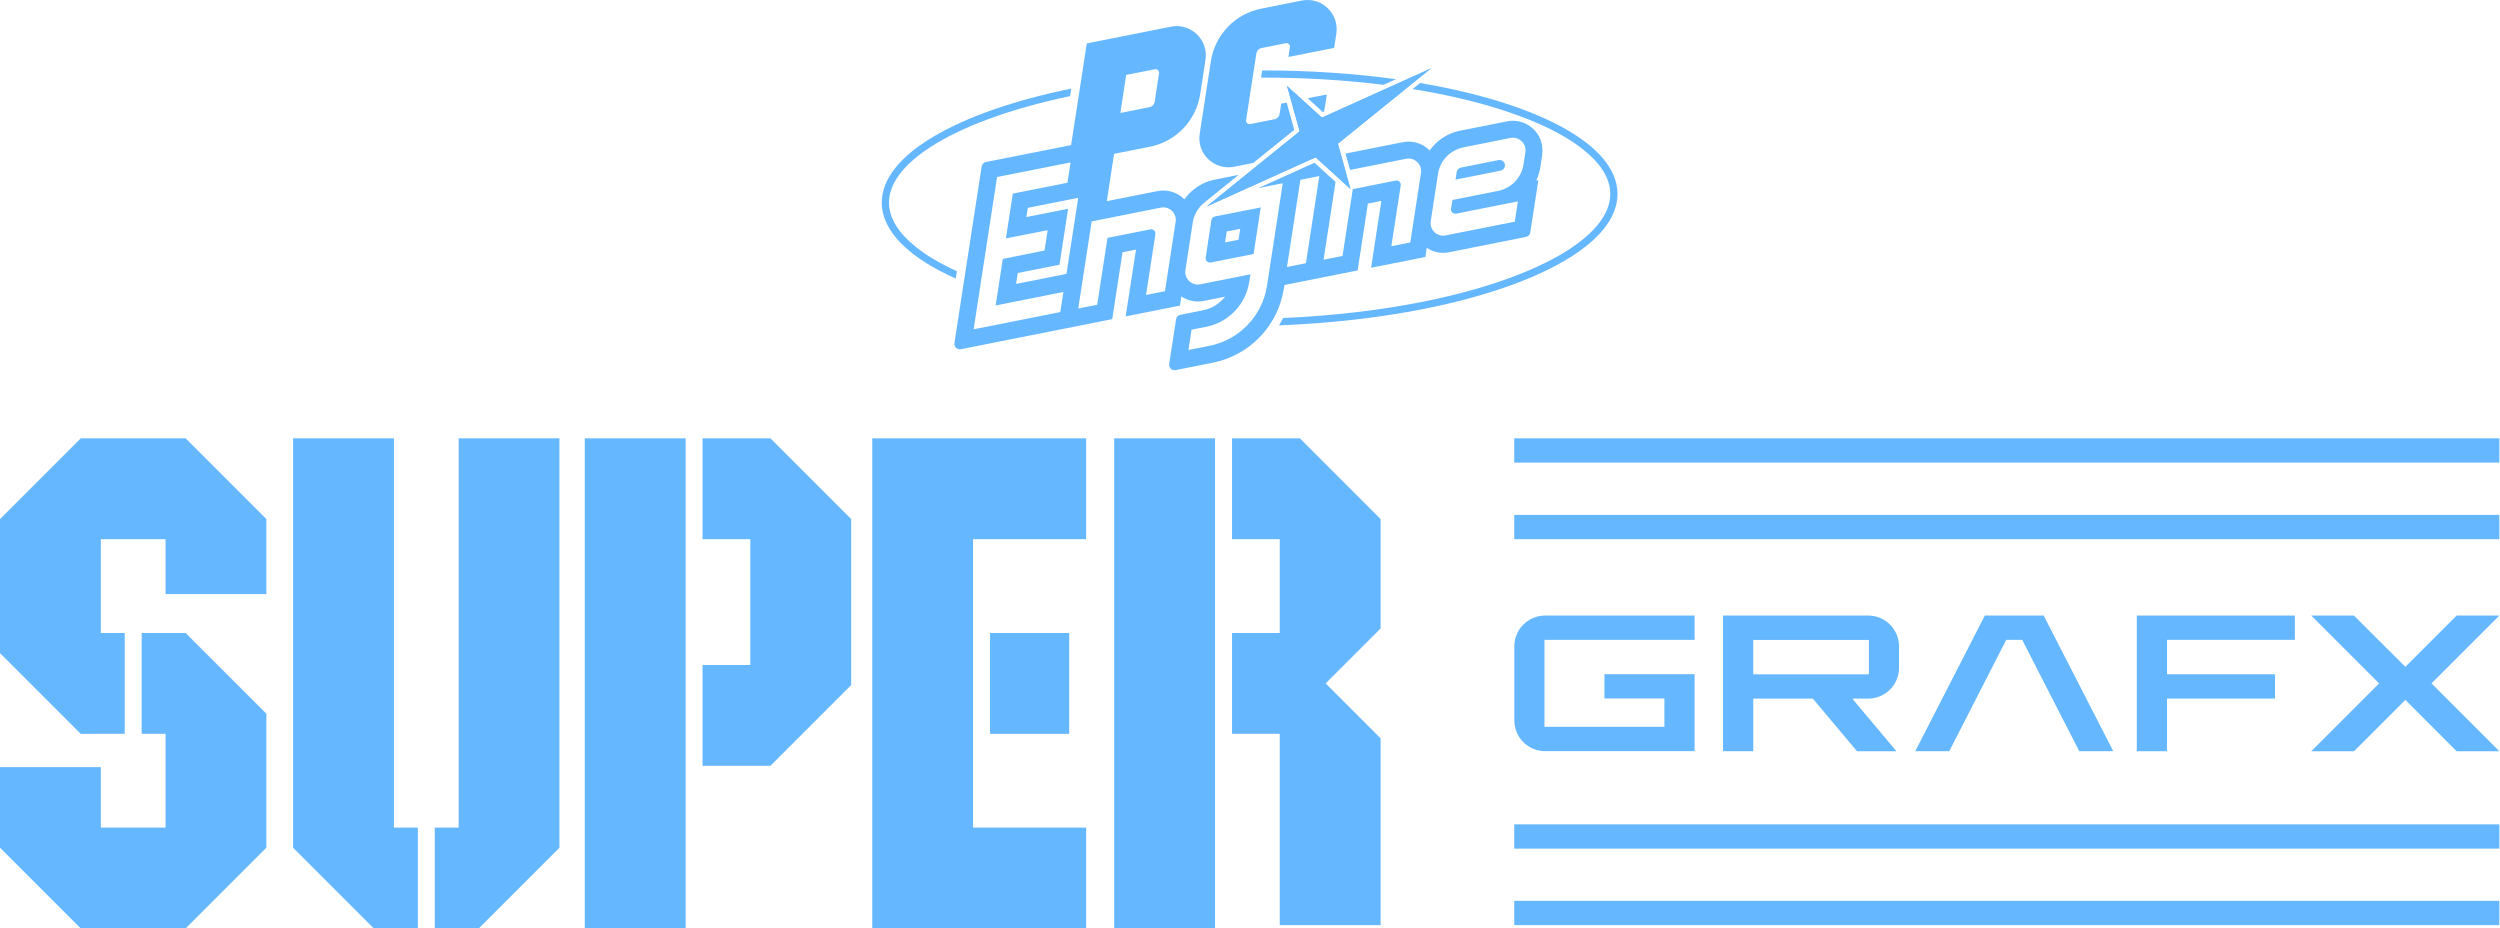 <?xml version="1.0" encoding="UTF-8" standalone="no"?>
<svg
   height="1426"
   viewBox="0 0 3840 1426"
   width="3840"
   version="1.1"
   id="svg29"
   sodipodi:docname="supergrafx.svg"
   inkscape:version="1.3.2 (091e20e, 2023-11-25)"
   xmlns:inkscape="http://www.inkscape.org/namespaces/inkscape"
   xmlns:sodipodi="http://sodipodi.sourceforge.net/DTD/sodipodi-0.dtd"
   xmlns="http://www.w3.org/2000/svg"
   xmlns:svg="http://www.w3.org/2000/svg">
  <defs
     id="defs29" />
  <sodipodi:namedview
     id="namedview29"
     pagecolor="#ffffff"
     bordercolor="#000000"
     borderopacity="0.25"
     inkscape:showpageshadow="2"
     inkscape:pageopacity="0.0"
     inkscape:pagecheckerboard="0"
     inkscape:deskcolor="#d1d1d1"
     inkscape:zoom="0.1654979"
     inkscape:cx="1918.4534"
     inkscape:cy="713"
     inkscape:window-width="1312"
     inkscape:window-height="449"
     inkscape:window-x="215"
     inkscape:window-y="39"
     inkscape:window-maximized="0"
     inkscape:current-layer="svg29" />
  <g
     id="g31">
    <g
       id="g30">
      <g
         fill="#65b7ff"
         transform="matrix(1,0,0,1,0,-0.108)"
         id="g29">
        <path
           d="M 285.1,673.4 H 124 L 0,797.4 v 205.9 l 124,124 67.6,-0.1 V 972.4 H 154.9 V 828.3 h 99.4 v 84.3 H 409.1 V 797.4 Z"
           id="path1" />
        <path
           d="m 217.6,972.4 v 154.8 h 36.7 v 144.1 h -99.4 v -92.9 H 0 v 123.8 l 124,124 h 161.1 l 124,-124 v -205.9 l -124,-123.9 z"
           id="path2" />
        <path
           d="M 641.8,1271.3 H 605.1 V 673.4 H 450.2 v 628.8 l 124,124 h 67.6 z"
           id="path3" />
        <path
           d="m 704.5,673.4 v 597.9 h -36.7 v 154.9 h 67.5 l 124,-124 V 673.4 Z"
           id="path4" />
        <path
           d="M 1866.3,972.4 V 828.3 673.4 h -154.9 v 752.8 h 154.9 v -29.5 -269.5 z"
           id="path5" />
        <path
           d="m 1996.6,673.4 h -29.1 -21.2 -53.9 v 154.9 h 73.3 v 67.6 54.7 21.8 h -73.3 v 154.8 h 73.3 v 24.6 52.9 216.4 h 154.9 v -218.1 -51.2 -17.6 l -84.4,-84.4 84.4,-84.4 v -14.8 -54.1 -65.3 -21 -12.8 z"
           id="path6" />
        <path
           d="m 1520.7,972.4 h 121.6 v 154.9 h -121.6 z"
           id="path7" />
        <path
           d="m 1668.3,673.4 h -173.7 -154.8 v 752.8 h 122.2 206.3 v -154.9 h -173.7 v -58.6 -85.5 -154.8 -29.1 -115 h 173.7 z"
           id="path8" />
        <path
           d="m 1183.4,673.4 h -104.3 v 154.9 h 73.4 v 193.2 h -73.4 v 154.9 h 104.3 l 124,-124 v -255 z"
           id="path9" />
        <path
           d="M 1053.1,1176.4 V 1021.5 828.3 673.4 H 898.2 v 752.8 h 154.9 z"
           id="path10" />
        <path
           d="m 2916.9,1025.8 v -32.9 c 0,-26.1 -21.2,-47.3 -47.3,-47.3 H 2647 c -0.2,0 -0.4,0.2 -0.4,0.4 v 207.5 c 0,0.2 0.2,0.4 0.4,0.4 h 45.6 c 0.2,0 0.4,-0.2 0.4,-0.4 v -79.9 c 0,-0.2 0.2,-0.4 0.4,-0.4 h 91 c 0.1,0 0.2,0.1 0.3,0.2 l 67.6,80.5 c 0.1,0.1 0.2,0.2 0.3,0.2 h 59.5 c 0.3,0 0.6,-0.4 0.3,-0.7 l -66.7,-79.5 c -0.2,-0.3 -0.1,-0.7 0.3,-0.7 h 23.6 c 26.2,-0.1 47.3,-21.3 47.3,-47.4 z m -223.9,9.6 v -52 c 0,-0.2 0.2,-0.4 0.4,-0.4 h 177.2 v 52.9 h -177.2 c -0.3,-0.1 -0.4,-0.3 -0.4,-0.5 z"
           id="path11" />
        <path
           d="m 2602.9,982.9 v -37.3 h -229.6 c -26.1,0 -47.3,21.2 -47.3,47.3 v 113.7 c 0,26.1 21.2,47.3 47.3,47.3 h 229.6 v -118.2 h -138.5 v 37.3 h 92.1 v 43.5 H 2372.3 V 982.9 Z"
           id="path12" />
        <path
           d="m 3524.9,982.9 v -37.3 h -196.4 -46.4 v 37.3 171.1 h 46.4 v -80.9 h 165.9 v -37.3 h -165.9 v -52.9 z"
           id="path13" />
        <path
           d="m 3839,945.6 h -65.6 l -78.8,78.8 -78.9,-78.8 h -65.6 l 104.2,104.2 -104.2,104.2 h 65.6 l 78.9,-78.9 78.8,78.9 h 65.6 l -104.2,-104.2 z"
           id="path14" />
        <path
           d="M 3193.8,1154 H 3246 L 3139.1,945.6 h -90.4 L 2941.8,1154 h 52.2 l 87.6,-171.1 h 24.5 z"
           id="path15" />
        <path
           d="M 2325.9,791 H 3839 v 37.3 H 2325.9 Z"
           id="path16" />
        <path
           d="M 2325.9,673.4 H 3839 v 37.3 H 2325.9 Z"
           id="path17" />
        <path
           d="M 2325.9,1383.8 H 3839 v 37.3 H 2325.9 Z"
           id="path18" />
        <path
           d="M 2325.9,1266.3 H 3839 v 37.3 H 2325.9 Z"
           id="path19" />
        <path
           d="m 2197.9,105.2 -167.5,75.6 -53.5,-48.7 19.4,69.7 -142.9,115.5 167.4,-75.6 53.5,48.7 -19.3,-69.6 z"
           id="path20" />
        <path
           d="m 2197.9,105.2 -167.5,75.6 -53.5,-48.7 19.4,69.7 -142.9,115.5 167.4,-75.6 53.5,48.7 -19.3,-69.6 z"
           id="path21" />
        <path
           d="m 2032,172.4 1.5,-0.7 c 0.7,-2.8 1.2,-5.6 1.8,-8.6 l 2.7,-17.9 -29.4,5.8 z"
           id="path22" />
        <path
           d="m 1895.8,256.2 29.2,-5.8 63,-50.9 -11.6,-41.9 -8.5,1.7 -2.4,15.7 c -0.6,4.1 -3.8,7.5 -7.9,8.3 l -37.2,7.4 c -3.7,0.7 -7,-2.4 -6.4,-6.1 l 15.8,-102.4 c 0.6,-4.1 3.8,-7.5 7.9,-8.3 l 37.2,-7.4 c 3.7,-0.7 7,2.4 6.4,6.1 l -2.3,15 70.2,-13.9 3.4,-21.8 C 2057.4,21 2030,-5.1 1999.4,1 l -62.2,12.4 c -40.1,7.9 -71,40.2 -77.3,80.7 l -17.1,111.3 c -5,30.8 22.4,56.9 53,50.8 z"
           id="path23" />
        <path
           d="m 1406.8,379.4 c -27.1,-21.6 -40.9,-44.3 -41.3,-67.3 -0.9,-64.7 107.9,-128.7 278.1,-164.3 l 1.8,-11.6 c -174.4,35.7 -292,101.8 -291,176 0.6,44 42.8,84.1 113.6,115.8 l 1.8,-11.3 c -25.2,-11.5 -46.4,-23.9 -63,-37.3 z"
           id="path24" />
        <path
           d="m 1938.7,108.3 -1.7,11 c 65.4,-0.1 128.7,3.7 188.1,11.1 l 19.1,-8.6 c -63.5,-8.8 -132.7,-13.6 -205.5,-13.5 z"
           id="path25" />
        <path
           d="m 2181.2,127.6 -11.5,9.3 c 52.5,8.5 101,19.9 143.9,34.2 50.9,16.9 90.8,36.7 118.5,58.9 27.1,21.6 40.9,44.3 41.3,67.3 0.9,66 -112.4,131.3 -288.5,166.4 -66,13.1 -139.2,21.6 -214.1,24.9 -1.9,3.9 -4,7.7 -6.2,11.3 80,-3.2 155.4,-12 222.5,-25.3 177.9,-35.4 298.4,-102.3 297.4,-177.4 -1,-75.4 -123.8,-139.1 -303.3,-169.6 z"
           id="path26" />
        <path
           d="m 2301.7,246 -57.7,11.5 c -3.4,0.7 -6,3.4 -6.5,6.9 l -1.8,11.6 69.3,-13.8 c 3.4,-0.7 6,-3.4 6.5,-6.9 0.8,-5.6 -4.2,-10.5 -9.8,-9.3 z"
           id="path27" />
        <path
           d="m 1860.7,338.2 -8.8,57.6 c -0.7,4.5 3.4,8.4 7.9,7.5 l 65.7,-13.1 11,-71.5 -70.5,13.9 c -2.7,0.6 -4.9,2.8 -5.3,5.6 z m 23.6,17.4 20.7,-4.1 -2.6,16.8 -20.7,4.1 z"
           id="path28" />
        <path
           d="m 2361.7,206 c -10.3,-15.6 -28.9,-23 -46.6,-19.5 l -72.6,14.4 c -19.1,3.8 -35.6,14.9 -46.6,30.3 -0.4,-0.4 -0.7,-0.7 -1.1,-1.1 -10.7,-10.1 -25.7,-14.6 -40.1,-11.6 l -88,17.5 7,25.1 86.1,-17.1 c 13.1,-2.6 24.8,8.6 22.8,21.8 l -16.4,106.7 -29.1,5.8 14.4,-93.3 c 0.7,-4.5 -3.4,-8.4 -7.9,-7.5 l -65.7,13.1 -15.8,102.7 -29.1,5.7 18.4,-119.5 -32.3,-29.4 -86.6,39.1 8.7,-1.8 29.1,-5.8 -24.2,157.4 c -7.1,46.3 -42.4,83.1 -88.3,92.3 l -32.4,6.4 4.8,-31.2 22.7,-4.5 c 34.2,-6.8 60.6,-34.3 65.9,-68.8 l 1.9,-11.8 -77.1,15.4 c -13.1,2.6 -24.8,-8.6 -22.8,-21.8 l 11.2,-72.8 c 2,-13 9,-24.3 19.1,-31.8 v -0.1 l 51.5,-41.6 -36.8,7.3 c -19.1,3.8 -35.6,14.9 -46.6,30.3 -0.4,-0.4 -0.7,-0.7 -1.1,-1.1 -10.7,-10.1 -25.7,-14.6 -40.1,-11.6 l -78,15.5 2.2,-14.1 9,-58.6 55,-10.9 c 40.1,-7.9 71,-40.2 77.3,-80.7 l 8.1,-52.8 c 4.8,-30.9 -22.6,-57 -53.2,-50.9 l -129.1,25.7 -24.1,156.2 -130.9,26 c -3.4,0.7 -6,3.4 -6.5,6.9 L 1466,527.1 c -0.9,5.6 4.1,10.5 9.8,9.4 l 175.8,-34.9 56.8,-11.3 15.8,-102.7 20.7,-4.1 -15.9,102.6 83.4,-16.6 2.1,-14 c 9.9,6.6 22.1,9.2 34.1,6.9 l 33.1,-6.6 c -8.3,10.6 -20.2,18.2 -33.9,20.9 l -34.9,7 c -3.4,0.7 -6,3.4 -6.5,6.9 l -10.5,68.6 c -0.9,5.6 4.1,10.5 9.8,9.4 l 57.3,-11.4 c 56.6,-11.3 100.1,-56.7 109,-113.8 l 0.9,-5.5 56.2,-11.2 56.2,-11.2 15.8,-102.7 20.7,-4.1 -15.8,102.7 83.4,-16.6 2.1,-14 c 9.9,6.6 22.1,9.2 34.1,6.8 L 2344,364 c 3.4,-0.7 6,-3.4 6.5,-6.9 l 12.4,-80.2 -3.3,0.6 c 3.1,-6.4 5.2,-13.4 6.4,-20.7 l 2.7,-17.9 c 1.6,-11.6 -0.6,-23.4 -7,-32.9 z m -631.9,-90.8 44.1,-8.7 c 3.7,-0.7 7,2.4 6.4,6.1 l -6.7,43.8 c -0.6,4.1 -3.8,7.5 -7.9,8.3 l -44.8,8.9 z m -101.2,364.2 -12.6,2.6 -14.8,2.9 -82.8,16.5 -22.9,4.5 36,-233.9 9.6,-1.9 71.1,-14.1 32.2,-6.4 -4.8,31.2 -9.3,1.9 -74.6,14.8 -10.6,68.8 34.9,-6.9 6.3,-1.2 22.9,-4.5 -4.8,31.2 -12.3,2.5 -16.9,3.4 -34.9,7 -11,71.5 76.6,-15.2 4.2,-0.9 23.3,-4.7 z m -67.9,-43.2 2.6,-16.8 64.1,-12.7 13.2,-85.9 -64.1,12.7 2.2,-14.1 53.2,-10.6 24.2,-4.8 -3.4,22.4 -14.6,94.4 z m 228.7,11.2 -29.1,5.8 14.4,-93.3 c 0.7,-4.5 -3.4,-8.4 -7.9,-7.5 l -65.7,13.1 -15.8,102.7 -29.1,5.8 20.6,-133.8 L 1783,319 c 13.1,-2.6 24.8,8.6 22.8,21.8 z m 216.5,-43 -29.1,5.8 20.6,-133.9 29.1,-5.8 z m 337.1,-170.5 -2.9,18.8 c -3.1,20.4 -18.7,36.5 -38.8,40.6 l -70.4,14 -2.1,13.5 c -0.7,4.5 3.4,8.4 7.9,7.5 l 65.7,-13.1 13,-2.6 16.1,-3.2 -4.8,31.2 -5.5,1.1 -100.8,20 c -13.1,2.6 -24.8,-8.6 -22.8,-21.8 l 11.2,-72.8 c 3.1,-20.4 18.7,-36.5 38.8,-40.6 l 72.5,-14.5 c 13.2,-2.5 24.9,8.7 22.9,21.9 z"
           id="path29" />
      </g>
    </g>
  </g>
</svg>
